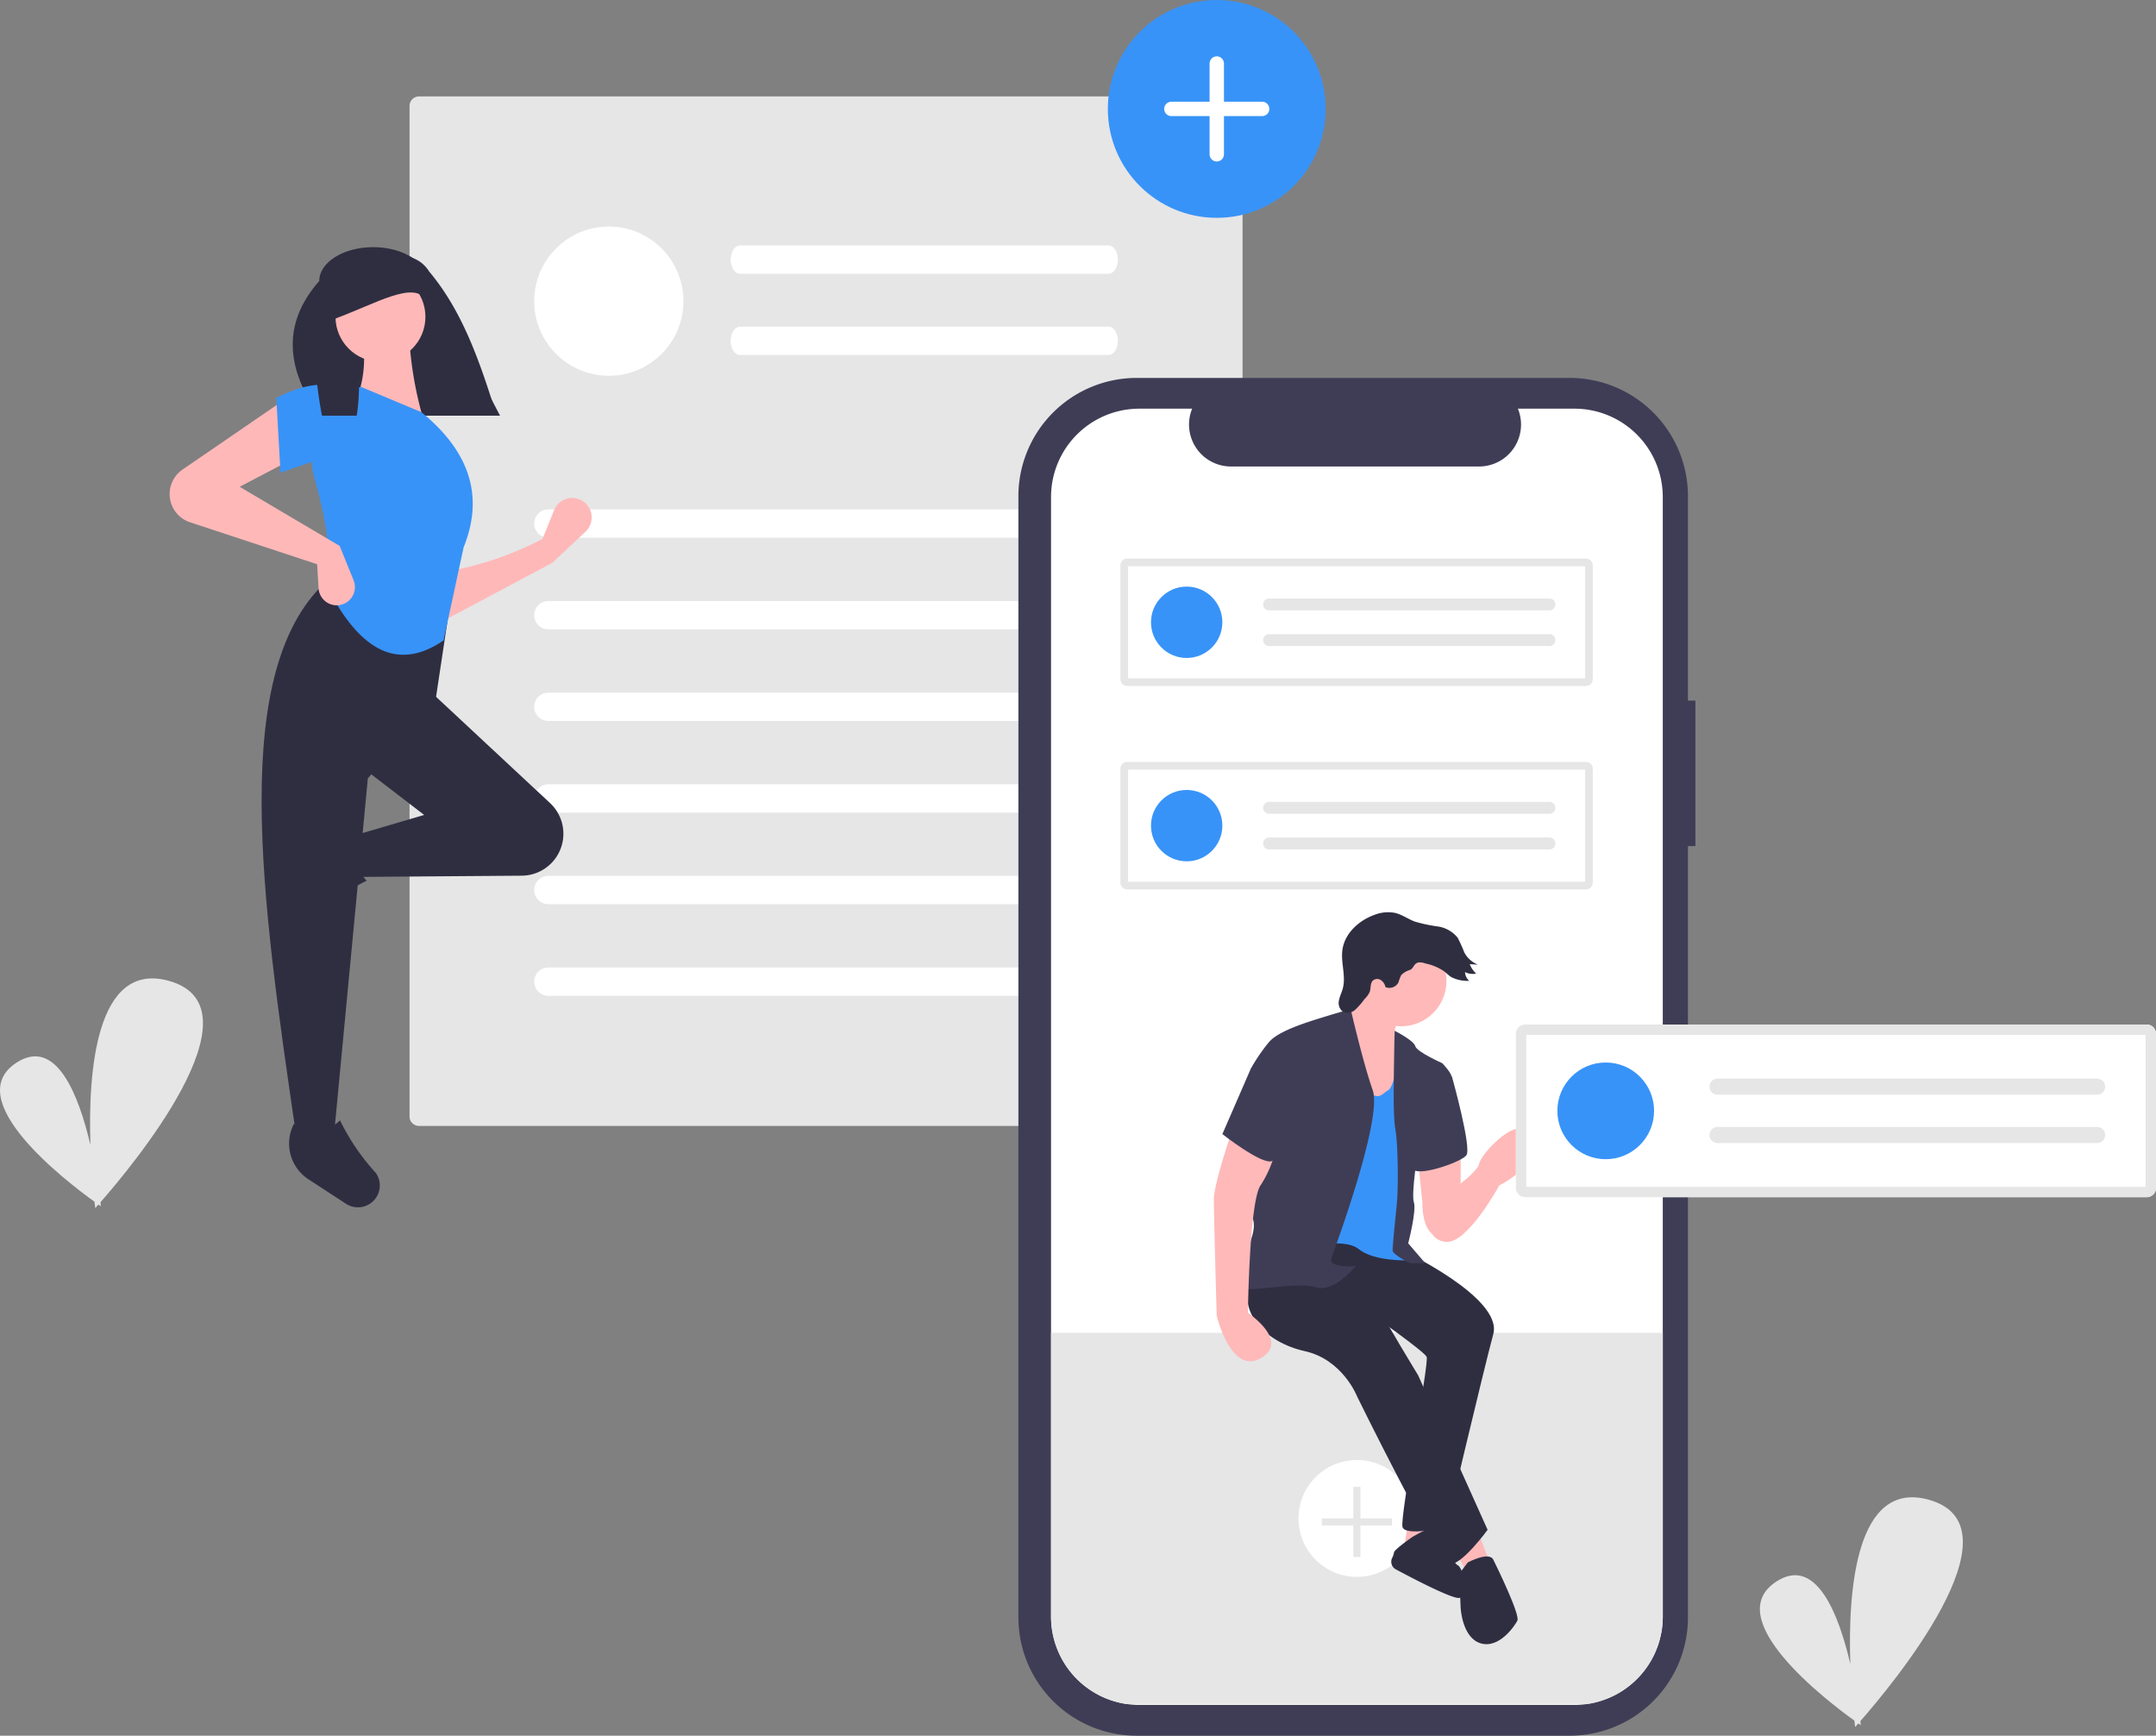 <svg xmlns="http://www.w3.org/2000/svg" width="498.605" height="401.406" viewBox="0 0 498.605 401.406"><rect x="0" y="0" width="498.605" height="401.406" fill="#808080" stroke="none"/><defs><style>.a{fill:#e6e6e6;}.b{fill:#fff;}.c{fill:#ffb8b8;}.d{fill:#2f2e41;}.e{fill:#3893f8;}.f{fill:#3f3d56;}.g{fill:#ffb9b9;}.h{fill:#f2f2f2;}</style></defs><g transform="translate(-122.863 -374.593)"><g transform="translate(122.863 374.593)"><path class="a" d="M915.382,666.813c5.836-6.64,33.316-39.32,13.784-44.708-14.67-4.047-16.3,18.216-15.812,33.156-2.349-10.066-6.908-21.824-14.917-16.636-11.543,7.477,10.086,24.023,15.736,28.085.093.826.154,1.285.154,1.285s.232-.253.645-.718c.323.226.5.347.5.347S915.445,667.332,915.382,666.813Z" transform="translate(-596.293 -406.955)"/><path class="a" d="M234.331,699.952c6.684-7.6,38.158-45.035,15.788-51.206-16.8-4.635-18.674,20.864-18.11,37.975-2.69-11.529-7.912-25-17.085-19.054-13.221,8.564,11.552,27.515,18.023,32.167.106.946.176,1.472.176,1.472s.265-.289.739-.822c.37.259.575.4.575.4S234.4,700.547,234.331,699.952Z" transform="translate(-211.097 -421.919)"/><path class="a" d="M430.087,181.278a2.187,2.187,0,0,0-2.184,2.184V417.177a2.187,2.187,0,0,0,2.184,2.184H618.368a2.187,2.187,0,0,0,2.184-2.184V183.463a2.187,2.187,0,0,0-2.184-2.184Z" transform="translate(-333.192 -158.975)"/><path class="b" d="M625.613,406.456H497.179a3.276,3.276,0,0,1,0-6.553H625.613a3.276,3.276,0,0,1,0,6.553Z" transform="translate(-370.36 -282.094)"/><path class="b" d="M685.283,266.706H600.076c-1.2,0-2.174-1.467-2.174-3.276s.973-3.276,2.174-3.276h85.207c1.2,0,2.174,1.467,2.174,3.276S686.484,266.706,685.283,266.706Z" transform="translate(-428.927 -203.394)"/><path class="b" d="M685.283,309.706H600.076c-1.2,0-2.174-1.467-2.174-3.276s.973-3.276,2.174-3.276h85.207c1.2,0,2.174,1.467,2.174,3.276S686.484,309.706,685.283,309.706Z" transform="translate(-428.927 -227.609)"/><path class="b" d="M625.613,454.956H497.179a3.276,3.276,0,0,1,0-6.553H625.613a3.276,3.276,0,0,1,0,6.553Z" transform="translate(-370.36 -309.407)"/><path class="b" d="M625.613,503.456H497.179a3.276,3.276,0,1,1,0-6.553H625.613a3.276,3.276,0,0,1,0,6.553Z" transform="translate(-370.36 -336.72)"/><path class="b" d="M625.613,551.956H497.179a3.276,3.276,0,0,1,0-6.553H625.613a3.276,3.276,0,0,1,0,6.553Z" transform="translate(-370.36 -364.033)"/><path class="b" d="M625.613,600.456H497.179a3.276,3.276,0,0,1,0-6.553H625.613a3.276,3.276,0,0,1,0,6.553Z" transform="translate(-370.36 -391.345)"/><path class="b" d="M625.613,648.956H497.179a3.276,3.276,0,1,1,0-6.553H625.613a3.276,3.276,0,0,1,0,6.553Z" transform="translate(-370.36 -418.658)"/><ellipse class="b" cx="17.256" cy="17.256" rx="17.256" ry="17.256" transform="translate(123.543 52.391)"/><path class="b" d="M594.265,414.9" transform="translate(-426.879 -290.541)"/><path class="c" d="M469.916,408.849l-25.732,13.68-.326-11.4a76.207,76.207,0,0,0,23.777-7.817l2.691-6.649a4.507,4.507,0,0,1,7.661-1.17h0a4.507,4.507,0,0,1-.4,6.146Z" transform="translate(-342.177 -278.683)"/><path class="d" d="M359.354,586.754h0a5.056,5.056,0,0,1,.642-4.09l5.653-8.675a9.878,9.878,0,0,1,12.815-3.381h0c-2.376,4.044-2.044,7.591.82,10.674a51.389,51.389,0,0,0-12.2,8.32,5.056,5.056,0,0,1-7.726-2.848Z" transform="translate(-294.488 -377.604)"/><path class="d" d="M445.055,534.04h0a9.7,9.7,0,0,1-8.244,4.709l-37.552.284-1.629-9.446,16.612-4.886-14.006-10.749,15.309-17.914,27.805,25.916A9.7,9.7,0,0,1,445.055,534.04Z" transform="translate(-316.144 -336.233)"/><path class="d" d="M366.341,565.049h-8.794c-7.9-54.125-15.934-108.4,7.817-128.659l28.012,4.56-3.583,23.777-15.634,17.914Z" transform="translate(-289.088 -302.642)"/><path class="d" d="M381.394,743.28h0a5.056,5.056,0,0,1-4.09-.642l-8.675-5.652a9.878,9.878,0,0,1-3.382-12.815h0c4.044,2.375,7.591,2.044,10.674-.821a51.385,51.385,0,0,0,8.32,12.2,5.056,5.056,0,0,1-2.847,7.726Z" transform="translate(-297.284 -464.244)"/><path class="d" d="M414.007,300.038H372.2c-7.721-10.923-8.627-21.368,0-31.145,0-4.323,5.584-7.828,12.472-7.828h0c5.4,0,10.18,2.178,11.855,5.4Z" transform="translate(-298.368 -203.908)"/><path class="c" d="M414.662,324.655l-16.286-3.909c2.7-5.537,2.928-11.7,1.629-18.24l11.074-.326A85.05,85.05,0,0,0,414.662,324.655Z" transform="translate(-316.564 -227.062)"/><path class="e" d="M406.593,393.652c-11.855,8.079-20.232.276-26.625-11.761.888-7.366-.55-16.181-3.214-25.759a17.534,17.534,0,0,1,10.705-21.144h0l14.006,5.863c11.893,9.694,14.233,20.194,9.772,31.269Z" transform="translate(-304.019 -245.537)"/><path class="c" d="M330.13,355.052l-13.029,6.84,23.126,13.68,3.218,7.937a4.21,4.21,0,0,1-2.529,5.561h0a4.21,4.21,0,0,1-5.575-3.733l-.325-5.532-29.393-9.7a6.873,6.873,0,0,1-4.313-4.2h0a6.873,6.873,0,0,1,2.579-8L327.524,341.7Z" transform="translate(-261.671 -249.316)"/><path class="e" d="M374.957,351.922c-5.434-2.381-10.375.205-16.612,2.28l-.977-17.263c6.193-3.3,12.1-4.191,17.589-1.629Z" transform="translate(-293.47 -244.883)"/><path class="d" d="M419.905,301.089h-9.221c-5.739-10.587-5.479-29.293-17.814-25.124-7.925-4.7-3.378,13.754-5.348,25.124H379.5c-2.179-11.109-2.209-22.241.354-31.294a4.218,4.218,0,0,1,1.534-3.084,8.715,8.715,0,0,1,1.287-.978c2.834-1.785,4.737-2.8,8.877-2.8a24.99,24.99,0,0,1,6.853.942c.29.085.577.176.853.271.381.13.749.273,1.1.427a7.575,7.575,0,0,1,3.909,3.152C412.075,277.031,416.059,288.774,419.905,301.089Z" transform="translate(-305.032 -204.958)"/><ellipse class="c" cx="10.398" cy="10.398" rx="10.398" ry="10.398" transform="translate(77.589 62.874)"/><path class="d" d="M409.461,277.362c-3.128-4.264-11.286.822-21.093,4.456v-10.1c8.067-3.551,12.772-4.576,18.122-.891Z" transform="translate(-310.928 -208.101)"/><ellipse class="e" cx="25.188" cy="25.188" rx="25.188" ry="25.188" transform="translate(256.206 0)"/><path class="b" d="M829.077,170.549a1.662,1.662,0,0,0,0,3.324h8.833v8.833a1.662,1.662,0,1,0,3.324,0v-8.833h8.833a1.662,1.662,0,0,0,0-3.324h-8.833v-8.833a1.662,1.662,0,1,0-3.324,0v8.833Z" transform="translate(-558.177 -147.023)"/><path class="a" d="M234.331,699.952c6.684-7.6,38.158-45.035,15.788-51.206-16.8-4.635-18.674,20.864-18.11,37.975-2.69-11.529-7.912-25-17.085-19.054-13.221,8.564,11.552,27.515,18.023,32.167.106.946.176,1.472.176,1.472s.265-.289.739-.822c.37.259.575.4.575.4S234.4,700.547,234.331,699.952Z" transform="translate(195.902 -301.92)"/></g><g transform="translate(358.381 461.995)"><path class="f" d="M451.687,160.73h-1.725V113.466a27.355,27.355,0,0,0-27.355-27.355H322.471a27.355,27.355,0,0,0-27.355,27.355V372.76a27.355,27.355,0,0,0,27.355,27.355H422.606a27.355,27.355,0,0,0,27.355-27.355V194.373h1.725Z" transform="translate(-295.116 -86.111)"/><path class="b" d="M454.088,123.034V381.947a20.428,20.428,0,0,1-17.619,20.236,20.181,20.181,0,0,1-2.811.194H333.039a20.174,20.174,0,0,1-2.813-.194,20.427,20.427,0,0,1-17.612-20.235V123.034A20.43,20.43,0,0,1,333.043,102.6h12.206a9.7,9.7,0,0,0,8.987,13.371H411.6a9.7,9.7,0,0,0,8.983-13.371h13.073a20.43,20.43,0,0,1,20.429,20.429Z" transform="translate(-305.064 -95.489)"/><path class="a" d="M454.088,597.945v65.624A20.428,20.428,0,0,1,436.469,683.8H330.226a20.427,20.427,0,0,1-17.612-20.235V597.945Z" transform="translate(-305.064 -377.111)"/><ellipse class="b" cx="13.513" cy="13.513" rx="13.513" ry="13.513" transform="translate(64.773 250.25)"/><path class="a" d="M178.871,601.718h-7.3v-7.3h-1.622v7.3h-7.3v1.621h7.3v7.3h1.622v-7.3h7.3Z" transform="translate(-92.477 -337.955)"/><path class="g" d="M519.209,500.548v12.137l-6.233,7.217s-2.624-.984-2.624-7.545l-.984-9.513Z" transform="translate(-416.928 -321.737)"/><path class="g" d="M516.111,505.647s10.169-6.889,10.5-9.185,9.753-12.633,12.465-6.233c2.56,6.04-7.8,11.218-7.8,11.218s-7.294,13.385-12.214,13.057S514.143,507.943,516.111,505.647Z" transform="translate(-420.063 -314.698)"/><path class="g" d="M207.633,613.633l-.984,5.9,5.249-1.312v-4.592Z" transform="translate(-117.489 -348.878)"/><path class="d" d="M499.876,704.2s6.066-3.594,6.313-1.961,2.872,7.865,4.184,8.522,2.952,7.873,0,7.545c-2.286-.254-10.673-4.64-14.339-6.606a2,2,0,0,1-.861-2.618,4.134,4.134,0,0,0,.439-1.274C495.612,707.154,499.876,704.2,499.876,704.2Z" transform="translate(-408.749 -436.166)"/><path class="d" d="M457.987,546.092s23.946,11.153,21.65,19.682-10.825,44.612-10.825,44.612-9.513,2.3-10.169,0,6.233-38.052,5.577-39.364-12.793-9.841-12.793-9.841l-24.93-10.5,10.5-9.841Z" transform="translate(-369.812 -344.647)"/><path class="g" d="M238.836,618.2l2.952,7.545-5.249,2.3-3.28-5.9Z" transform="translate(-132.618 -351.471)"/><path class="g" d="M480.793,415.527s-2.952,3.936-.656,5.9.656,9.185.656,9.185l-2.952,8.2-11.809-2.3V423.071l.656-6.561s5.9-5.577,6.561-9.841S480.793,415.527,480.793,415.527Z" transform="translate(-392.289 -267.878)"/><path class="d" d="M433.647,546.926s15.417,17.058,15.417,17.714,8.2,14.105,8.2,14.105L473.339,614.5s-6.233,8.529-8.857,7.873-21.322-38.708-21.322-38.708-3.28-8.529-12.137-10.5-15.745-8.857-12.465-16.729S433.647,546.926,433.647,546.926Z" transform="translate(-364.825 -348.105)"/><ellipse class="g" cx="10.497" cy="10.497" rx="10.497" ry="10.497" transform="translate(78.007 128.951)"/><path class="e" d="M467.065,446.255s-1.312,7.545-2.624,8.2-2.3,2.952-5.249-.328-5.577-9.841-5.577-9.841l-10.169,12.465-.984,34.443s11.481-2.952,15.089,0,11.481,2.624,11.481,2.624l-1.64-6.561,1.312-11.153-.328-10.169-.328-7.217Z" transform="translate(-378.889 -289.75)"/><path class="f" d="M496.167,436.052s4.436,2.241,4.764,3.553,6.233,3.936,6.233,3.936,2.3,2.3,2.3,3.608-7.873,16.4-7.873,16.4-1.64,10.169-.984,12.137-1.312,9.513-1.312,9.513l3.936,4.592h-3.608s-3.936-1.968-3.936-2.952.656-7.873.984-10.825.328-13.449-.328-17.058-.328-13.121-.328-15.417S496.167,436.052,496.167,436.052Z" transform="translate(-409.147 -285.068)"/><path class="f" d="M437.82,424.507s-1.476.333-5.741,1.646-10.825,3.28-13.121,5.9a40.665,40.665,0,0,0-4.264,6.233l1.312,23.618s-2.624,4.92-2.3,7.545,2.952,2.952.984,8.529-5.9,10.5-2.3,11.153,13.121-1.64,17.386-.328,9.185-4.92,9.185-4.92-6.561.656-5.577-1.968S445.2,449.771,442.9,443.21,437.82,424.507,437.82,424.507Z" transform="translate(-360.962 -278.504)"/><path class="f" d="M513.822,457.972l1.64,1.312s4.592,16.4,3.28,18.042-11.809,5.249-12.465,2.952S513.822,457.972,513.822,457.972Z" transform="translate(-415.15 -297.531)"/><path class="g" d="M404.807,484.582s-4.92,14.105-4.92,18.042.656,26.9.656,26.9,3.28,13.783,10.169,9.847-2.952-10.5-2.952-10.5.328-25.914,2.952-29.523a25.484,25.484,0,0,0,3.608-8.857Z" transform="translate(-354.683 -312.66)"/><path class="d" d="M533.385,719.2s4.92-2.624,5.9-.656,6.233,12.793,5.576,14.105-4.264,6.561-8.529,5.248-4.592-8.2-4.592-8.2l-.328-7.873Z" transform="translate(-429.464 -445.263)"/><path class="d" d="M483.3,385.857a4.62,4.62,0,0,0-2.035,1.2,10.124,10.124,0,0,0-.616,1.659,2.346,2.346,0,0,1-3.018,1.1,2.6,2.6,0,0,0-1.061-1.612,1.546,1.546,0,0,0-1.835.1c-.676.645-.437,1.769-.752,2.648a5.589,5.589,0,0,1-1.2,1.648,16.953,16.953,0,0,1-2.155,2.474,2.547,2.547,0,0,1-3.035.285,2.592,2.592,0,0,1-.7-2.534c.175-.9.61-1.738.856-2.627.8-2.887-.474-5.97-.08-8.939.5-3.8,3.738-6.81,7.347-8.114a8.6,8.6,0,0,1,4.743-.5c1.651.369,3.061,1.419,4.642,2.021a35.316,35.316,0,0,0,5.3,1.131,7.251,7.251,0,0,1,4.617,2.591,33.423,33.423,0,0,1,1.556,3.442,6.175,6.175,0,0,0,3.127,2.8l-1.87-.107a5.513,5.513,0,0,0,1.49,2.175,4,4,0,0,1-2.589-.342,2.815,2.815,0,0,0,.965,2.018,8.14,8.14,0,0,1-4.173-.881c-.6-.378-1.081-.9-1.642-1.332a12.149,12.149,0,0,0-4.122-1.76c-.759-.218-1.672-.521-2.358-.033C484.131,384.779,484.04,385.509,483.3,385.857Z" transform="translate(-392.742 -248.945)"/><path class="f" d="M415.929,447.328l-4.92,3.936-6.561,15.089s9.185,7.217,11.481,6.233,6.233-18.37,6.233-18.37Z" transform="translate(-357.276 -291.479)"/><ellipse class="h" cx="0.19" cy="0.162" rx="0.19" ry="0.162" transform="translate(121.559 178.493) rotate(-50.158)"/><path class="b" d="M563.924,432.7a2.132,2.132,0,0,0-2.13,2.13v35.663a2.132,2.132,0,0,0,2.13,2.13H707.692a2.132,2.132,0,0,0,2.13-2.13V434.829a2.132,2.132,0,0,0-2.13-2.13Z" transform="translate(-446.735 -283.162)"/><path class="a" d="M563.924,432.7a2.132,2.132,0,0,0-2.13,2.13v35.663a2.132,2.132,0,0,0,2.13,2.13H707.692a2.132,2.132,0,0,0,2.13-2.13V434.829a2.132,2.132,0,0,0-2.13-2.13Z" transform="translate(-446.735 -283.162)"/><path class="b" d="M567.347,473.383H710.583v-35.13H567.347Z" transform="translate(-449.892 -286.319)"/><ellipse class="e" cx="11.182" cy="11.182" rx="11.182" ry="11.182" transform="translate(124.644 158.317)"/><path class="a" d="M667.325,461.686a1.864,1.864,0,0,0,0,3.727h87.858a1.864,1.864,0,0,0,0-3.727Z" transform="translate(-505.674 -299.642)"/><path class="a" d="M667.325,487.6a1.864,1.864,0,0,0,0,3.727h87.858a1.864,1.864,0,0,0,0-3.727Z" transform="translate(-505.674 -314.377)"/><path class="b" d="M351.366,182.945a1.573,1.573,0,0,0-1.572,1.572v26.318a1.574,1.574,0,0,0,1.572,1.572h106.1a1.574,1.574,0,0,0,1.572-1.572V184.517a1.573,1.573,0,0,0-1.572-1.572Z" transform="translate(-326.203 -141.165)"/><path class="a" d="M351.366,182.945a1.573,1.573,0,0,0-1.572,1.572v26.318a1.574,1.574,0,0,0,1.572,1.572h106.1a1.574,1.574,0,0,0,1.572-1.572V184.517a1.573,1.573,0,0,0-1.572-1.572Z" transform="translate(-326.203 -141.165)"/><path class="b" d="M353.892,212.968H459.6V187.043h-105.7Z" transform="translate(-328.533 -143.496)"/><ellipse class="e" cx="8.252" cy="8.252" rx="8.252" ry="8.252" transform="translate(30.664 48.258)"/><path class="a" d="M427.672,204.336a1.375,1.375,0,0,0,0,2.751h64.836a1.375,1.375,0,1,0,0-2.751Z" transform="translate(-369.698 -153.327)"/><path class="a" d="M427.672,223.462a1.375,1.375,0,0,0,0,2.751h64.836a1.375,1.375,0,1,0,0-2.751Z" transform="translate(-369.698 -164.201)"/><path class="b" d="M351.366,291.945a1.573,1.573,0,0,0-1.572,1.572v26.318a1.574,1.574,0,0,0,1.572,1.572h106.1a1.574,1.574,0,0,0,1.572-1.572V293.517a1.573,1.573,0,0,0-1.572-1.572Z" transform="translate(-326.203 -203.137)"/><path class="a" d="M351.366,291.945a1.573,1.573,0,0,0-1.572,1.572v26.318a1.574,1.574,0,0,0,1.572,1.572h106.1a1.574,1.574,0,0,0,1.572-1.572V293.517a1.573,1.573,0,0,0-1.572-1.572Z" transform="translate(-326.203 -203.137)"/><path class="b" d="M353.892,321.968H459.6V296.043h-105.7Z" transform="translate(-328.533 -205.467)"/><ellipse class="e" cx="8.252" cy="8.252" rx="8.252" ry="8.252" transform="translate(30.664 95.287)"/><path class="a" d="M427.672,313.336a1.375,1.375,0,1,0,0,2.751h64.836a1.375,1.375,0,1,0,0-2.751Z" transform="translate(-369.698 -215.299)"/><path class="a" d="M427.672,332.462a1.375,1.375,0,0,0,0,2.751h64.836a1.375,1.375,0,1,0,0-2.751Z" transform="translate(-369.698 -226.173)"/></g></g></svg>
